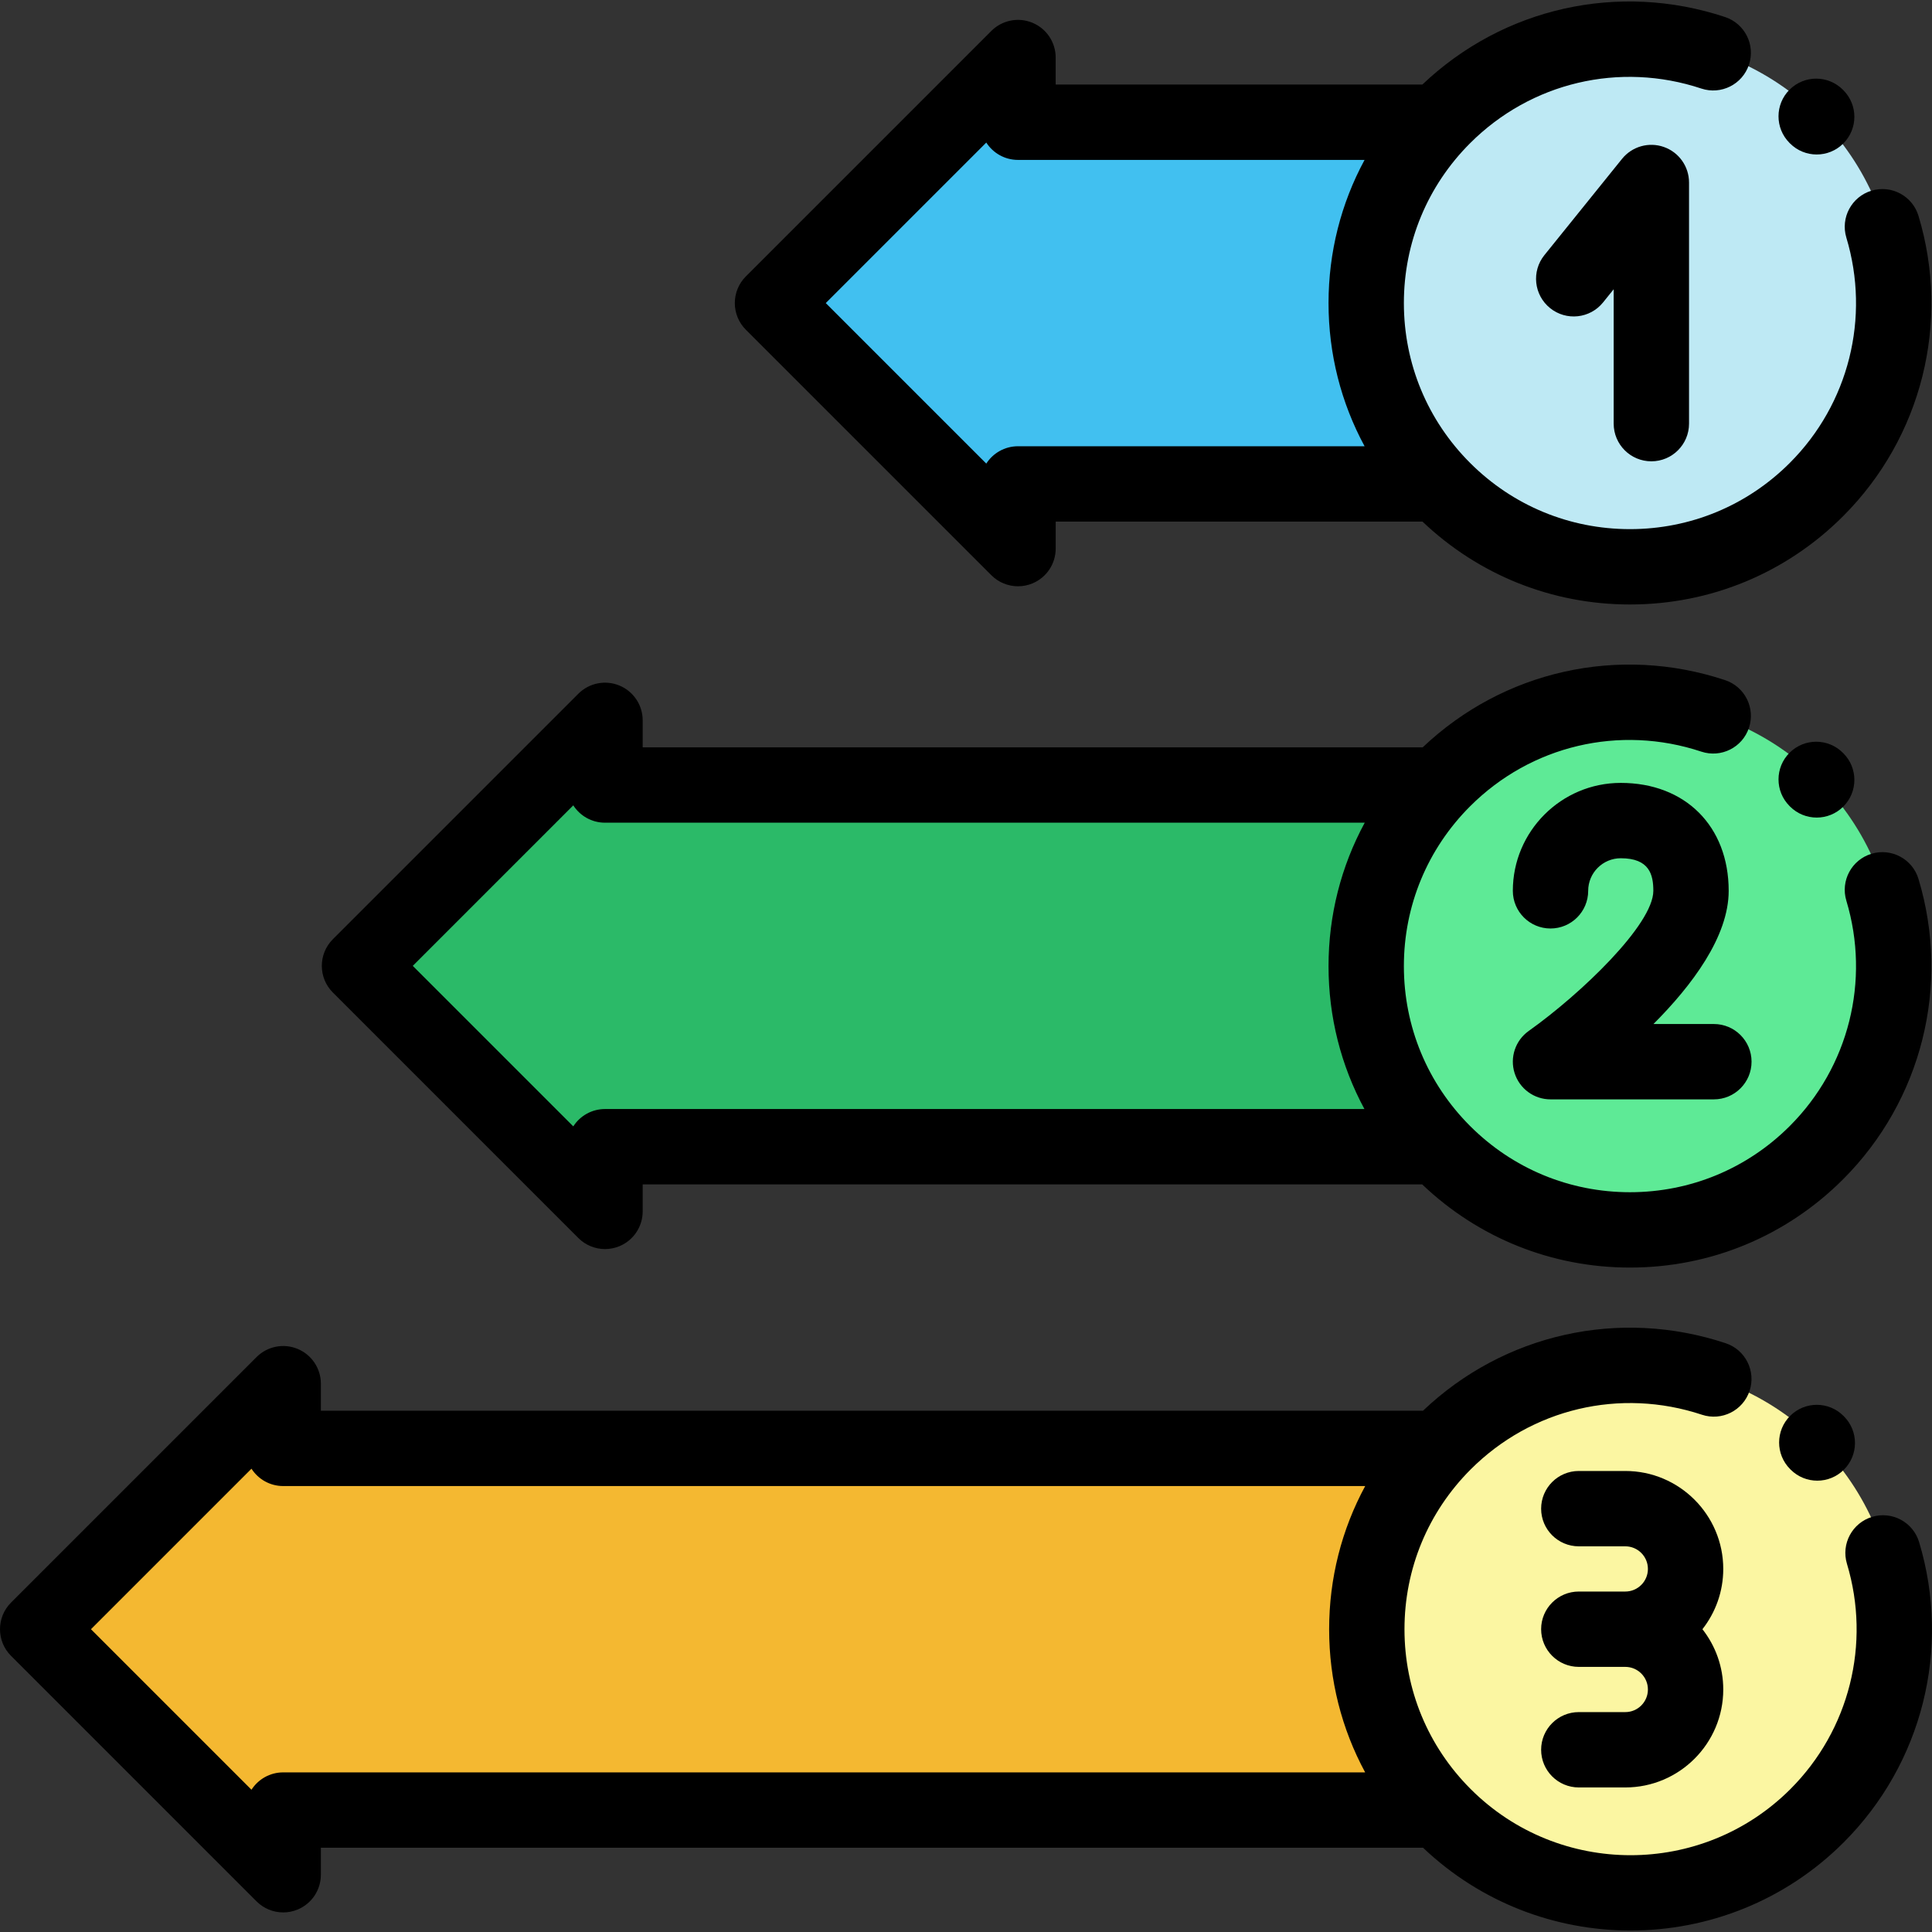 <?xml version="1.0" encoding="iso-8859-1"?>
<!-- Generator: Adobe Illustrator 19.0.0, SVG Export Plug-In . SVG Version: 6.00 Build 0)  -->
<svg xmlns="http://www.w3.org/2000/svg" xmlns:xlink="http://www.w3.org/1999/xlink" version="1.1" id="Capa_1" x="0px" y="0px" viewBox="0 0 512 512" style="enable-background:new 0 0 512 512;" xml:space="preserve">
<rect x="0" y="0" width="512" height="512" fill="#333333" stroke="none"/>
<polygon style="fill:#2BBA68;" points="378.409,208.04 160.334,208.04 160.334,190.899 95.267,255.965 160.334,321.032   160.334,303.89 378.409,303.89 "/>
<polygon style="fill:#41C0F0;" points="378.409,32.393 269.784,32.393 269.784,15.252 204.717,80.318 269.784,145.385   269.784,128.243 378.409,128.243 "/>
<polygon style="fill:#F4B831;" points="378.409,383.834 75.051,383.834 75.051,366.692 9.984,431.759 75.051,496.825   75.051,479.684 378.409,479.684 "/>
<circle style="fill:#BEE9F4;" cx="432.545" cy="80.314" r="69.891"/>
<circle style="fill:#5EEA96;" cx="432.545" cy="256.04" r="69.891"/>
<circle style="fill:#FBF6A2;" cx="432.545" cy="431.766" r="69.891"/>
<path d="M474.423,375.205c-3.907,3.892-3.919,10.213-0.026,14.12l0.132,0.132c1.951,1.958,4.512,2.937,7.073,2.937  c2.549,0,5.098-0.97,7.047-2.911c3.907-3.892,3.919-10.213,0.026-14.12l-0.132-0.132  C484.651,371.324,478.33,371.313,474.423,375.205z"/>
<path d="M508.58,408.661c-1.592-5.281-7.163-8.27-12.441-6.679c-5.28,1.592-8.269,7.162-6.678,12.441  c6.388,21.197,0.646,44.075-14.986,59.707c-23.359,23.36-61.367,23.36-84.725,0c-11.316-11.315-17.548-26.36-17.548-42.363  c0-16.002,6.231-31.048,17.548-42.363c16.127-16.128,39.61-21.679,61.284-14.484c5.236,1.738,10.884-1.097,12.622-6.33  c1.736-5.234-1.098-10.884-6.331-12.621c-28.231-9.37-58.765-2.506-80.21,17.882H85.035v-7.157c0-4.038-2.433-7.679-6.163-9.225  c-3.731-1.546-8.025-0.691-10.881,2.164L2.924,424.699c-3.899,3.899-3.899,10.221,0,14.121l65.066,65.066  c1.91,1.91,4.464,2.924,7.062,2.924c1.286,0,2.584-0.25,3.819-0.761c3.73-1.546,6.163-5.186,6.163-9.225v-7.157h292.086  c15.376,14.612,35.177,21.941,54.992,21.941c20.455,0,40.911-7.786,56.483-23.359C509.439,467.409,517.097,436.912,508.58,408.661z   M75.051,469.7c-3.53,0-6.633,1.832-8.408,4.597l-42.538-42.538l42.538-42.538c1.775,2.766,4.877,4.597,8.408,4.597h286.741  c-6.238,11.522-9.557,24.479-9.557,37.949c0,13.463,3.316,26.415,9.548,37.933H75.051z"/>
<path d="M474.264,199.477c-3.907,3.892-3.919,10.213-0.026,14.12l0.132,0.132c1.951,1.958,4.512,2.937,7.073,2.937  c2.549,0,5.098-0.97,7.047-2.911c3.907-3.892,3.919-10.213,0.026-14.12l-0.132-0.132  C484.491,195.597,478.17,195.585,474.264,199.477z"/>
<path d="M474.369,38.004c1.951,1.958,4.512,2.937,7.073,2.937c2.549,0,5.098-0.97,7.047-2.911c3.907-3.892,3.919-10.213,0.026-14.12  l-0.132-0.132c-3.892-3.906-10.213-3.918-14.12-0.026c-3.907,3.892-3.919,10.213-0.026,14.12L474.369,38.004z"/>
<path d="M437.627,122.253c5.513,0,9.984-4.47,9.984-9.984v-63.9c0-4.233-2.67-8.007-6.662-9.415  c-3.991-1.41-8.438-0.148-11.095,3.147l-20.571,25.51c-3.462,4.292-2.788,10.578,1.505,14.04c4.294,3.461,10.578,2.788,14.04-1.505  l2.814-3.49v35.612C427.642,117.783,432.112,122.253,437.627,122.253z"/>
<path d="M405.125,273.215c-3.545,2.515-5.056,7.034-3.737,11.176c1.32,4.141,5.167,6.953,9.513,6.953h43.294  c5.513,0,9.984-4.47,9.984-9.984s-4.471-9.984-9.984-9.984h-16.013c10.179-10.194,19.937-23.139,19.937-35.299  c0-17.107-11.494-28.601-28.601-28.601c-15.77,0-28.601,12.83-28.601,28.601c0,5.514,4.471,9.984,9.984,9.984  s9.984-4.47,9.984-9.984c0-4.76,3.872-8.633,8.633-8.633c7.607,0,8.633,4.364,8.633,8.633  C438.15,244.99,418.967,263.375,405.125,273.215z"/>
<path d="M430.722,389.824H418.4c-5.513,0-9.984,4.47-9.984,9.984s4.471,9.984,9.984,9.984h12.322c3.304,0,5.991,2.687,5.991,5.991  s-2.687,5.991-5.991,5.991H418.4c-5.513,0-9.984,4.47-9.984,9.984s4.471,9.984,9.984,9.984h12.322c3.304,0,5.991,2.687,5.991,5.991  s-2.687,5.991-5.991,5.991H418.4c-5.513,0-9.984,4.47-9.984,9.984s4.471,9.984,9.984,9.984h12.322  c14.315,0,25.96-11.646,25.96-25.959c0-6.022-2.067-11.566-5.519-15.975c3.453-4.409,5.519-9.953,5.519-15.975  C456.681,401.47,445.036,389.824,430.722,389.824z"/>
<path d="M153.274,328.092c1.91,1.91,4.464,2.924,7.062,2.924c1.286,0,2.584-0.25,3.819-0.761c3.73-1.546,6.163-5.186,6.163-9.225  v-7.157H376.89c14.916,14.219,34.383,22.046,55.064,22.046c21.337,0,41.396-8.309,56.483-23.397  c20.841-20.842,28.5-51.339,19.984-79.59c-1.592-5.281-7.164-8.269-12.441-6.679c-5.28,1.592-8.269,7.162-6.678,12.441  c6.388,21.197,0.646,44.075-14.986,59.708c-11.315,11.315-26.36,17.548-42.363,17.548c-16.003,0-31.048-6.232-42.363-17.548  c-11.316-11.315-17.548-26.36-17.548-42.363c0-16.002,6.231-31.048,17.548-42.363c16.128-16.128,39.611-21.678,61.285-14.484  c5.233,1.737,10.884-1.097,12.622-6.33c1.736-5.234-1.098-10.884-6.331-12.621c-28.203-9.36-58.7-2.522-80.142,17.815H170.318V190.9  c0-4.038-2.433-7.679-6.163-9.225c-3.732-1.546-8.026-0.69-10.881,2.164l-65.066,65.066c-3.899,3.899-3.899,10.221,0,14.121  L153.274,328.092z M151.926,213.426c1.775,2.766,4.877,4.597,8.408,4.597h201.336c-6.261,11.539-9.595,24.52-9.595,38.016  c0,13.437,3.302,26.365,9.51,37.866H160.334c-3.53,0-6.633,1.832-8.408,4.597l-42.538-42.538L151.926,213.426z"/>
<path d="M262.724,152.446c1.91,1.91,4.464,2.924,7.062,2.924c1.286,0,2.584-0.25,3.819-0.761c3.73-1.546,6.163-5.186,6.163-9.225  v-7.157h97.204c14.906,14.168,34.338,21.966,54.981,21.966c21.337,0,41.396-8.309,56.483-23.396  c20.841-20.842,28.5-51.339,19.984-79.59c-1.592-5.281-7.164-8.269-12.441-6.679c-5.28,1.592-8.269,7.162-6.678,12.441  c6.388,21.197,0.646,44.075-14.986,59.708c-11.315,11.315-26.36,17.548-42.363,17.548c-16.003,0-31.048-6.232-42.363-17.548  c-11.316-11.315-17.548-26.36-17.548-42.363c0-16.002,6.231-31.048,17.548-42.363c16.128-16.129,39.611-21.679,61.285-14.484  c5.233,1.738,10.884-1.096,12.622-6.33c1.736-5.234-1.098-10.884-6.331-12.621c-28.239-9.373-58.779-2.504-80.225,17.894h-97.174  v-7.157c0-4.038-2.433-7.679-6.163-9.225c-3.731-1.547-8.026-0.69-10.881,2.164l-65.067,65.066c-1.872,1.872-2.924,4.412-2.924,7.06  c0,2.648,1.052,5.188,2.924,7.06L262.724,152.446z M261.375,37.78c1.775,2.766,4.878,4.598,8.409,4.598h91.841  c-6.233,11.519-9.55,24.472-9.55,37.937c0,13.469,3.319,26.424,9.555,37.945h-91.846c-3.53,0-6.633,1.832-8.408,4.598  l-42.539-42.539L261.375,37.78z"/>
<g>
</g>
<g>
</g>
<g>
</g>
<g>
</g>
<g>
</g>
<g>
</g>
<g>
</g>
<g>
</g>
<g>
</g>
<g>
</g>
<g>
</g>
<g>
</g>
<g>
</g>
<g>
</g>
<g>
</g>
</svg>
